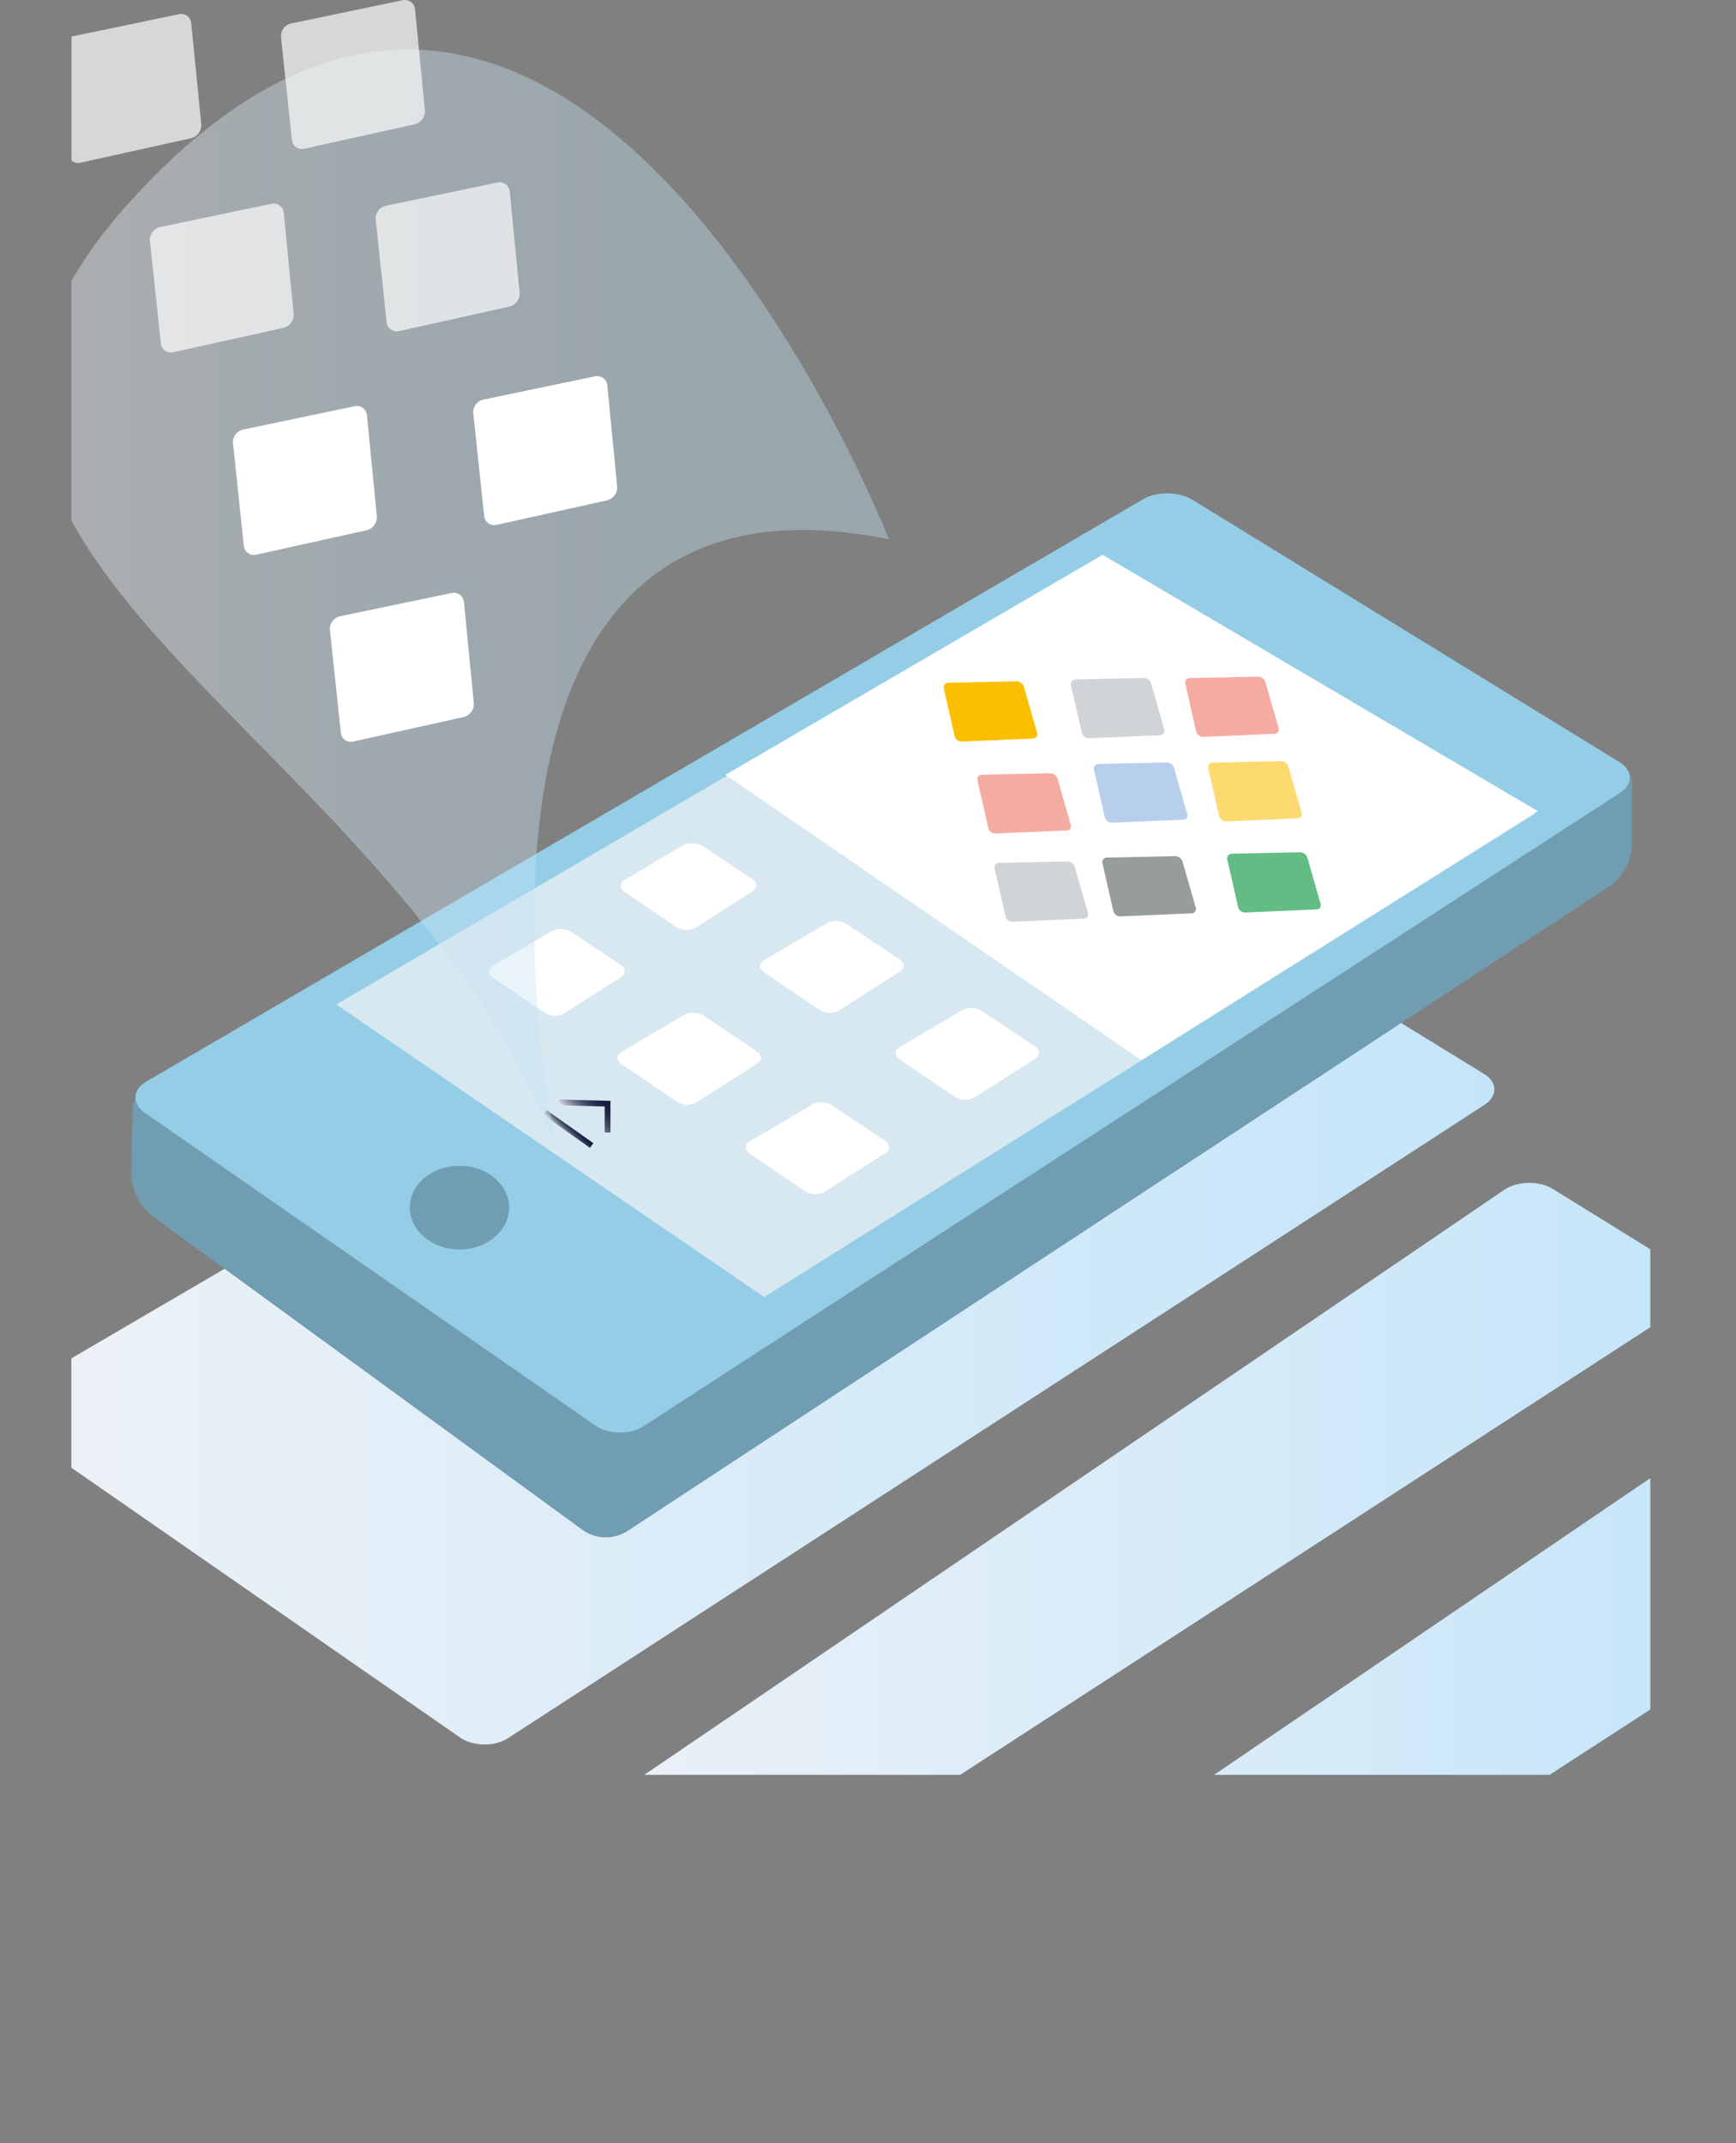 <svg id="bf7548d3-0dd5-459d-b44d-04ed7935a7f5" data-name="圖層 1" xmlns="http://www.w3.org/2000/svg" xmlns:xlink="http://www.w3.org/1999/xlink" viewBox="0 0 601.39 742.42"><rect x="0" y="0" width="601.39" height="742.42" fill="#808080" stroke="none"/><defs><clipPath id="bb4536ff-78cc-423f-9623-1c4d7a64e722" transform="translate(24.72 -130.18)"><rect width="547" height="745" style="fill:none"/></clipPath><linearGradient id="f3d34d0d-92e3-4343-9e41-7aba93afd5a7" x1="-24.72" y1="571.81" x2="492.98" y2="571.81" gradientUnits="userSpaceOnUse"><stop offset="0" stop-color="#eef2f7"/><stop offset="1" stop-color="#c4e5f9"/></linearGradient><linearGradient id="b841cc13-af2d-45fb-a440-f1a2a3340f9d" x1="158.77" y1="671.73" x2="563.33" y2="671.73" xlink:href="#f3d34d0d-92e3-4343-9e41-7aba93afd5a7"/><linearGradient id="fb9c339b-6073-4e24-953d-bfe7b45eb0ed" x1="212.14" y1="753.91" x2="576.67" y2="753.91" xlink:href="#f3d34d0d-92e3-4343-9e41-7aba93afd5a7"/><linearGradient id="b8534bb8-ea4a-4942-bd6e-8e6645aea06b" x1="195.03" y1="393.01" x2="198.79" y2="389.25" gradientUnits="userSpaceOnUse"><stop offset="0" stop-color="#f0f3f8"/><stop offset="0.09" stop-color="#c6cbd5"/><stop offset="0.21" stop-color="#979dae"/><stop offset="0.33" stop-color="#6f768c"/><stop offset="0.45" stop-color="#4d5670"/><stop offset="0.58" stop-color="#343d5a"/><stop offset="0.71" stop-color="#212b4b"/><stop offset="0.85" stop-color="#172042"/><stop offset="1" stop-color="#131d3f"/></linearGradient><linearGradient id="b5665245-bf39-4bc5-be17-b14d63aa9786" x1="200.01" y1="389.2" x2="209.67" y2="379.55" xlink:href="#b8534bb8-ea4a-4942-bd6e-8e6645aea06b"/><linearGradient id="e27be56c-e3ac-4a8a-aafe-17811dc147e0" x1="-11.69" y1="338.17" x2="283.25" y2="338.17" gradientUnits="userSpaceOnUse"><stop offset="0" stop-color="#f0f3f8"/><stop offset="0.18" stop-color="#ddecf5"/><stop offset="0.43" stop-color="#cce5f2"/><stop offset="0.69" stop-color="#c1e1f1"/><stop offset="1" stop-color="#bee0f0"/></linearGradient></defs><title>引導圖1</title><g style="clip-path:url(#bb4536ff-78cc-423f-9623-1c4d7a64e722)"><g style="clip-path:url(#bb4536ff-78cc-423f-9623-1c4d7a64e722)"><path d="M489.56,512.9c4.61-3,4.55-7.8-.14-10.68L341.48,411.35c-4.68-2.88-12.4-3-17.15-.19L-21,613c-4.75,2.77-4.94,7.61-.42,10.74L134.64,732.06c4.52,3.14,12,3.25,16.6.26Z" transform="translate(24.72 -130.18)" style="fill:url(#f3d34d0d-92e3-4343-9e41-7aba93afd5a7)"/><path d="M559.9,581.57c4.62-3,4.57-7.81-.11-10.7L513.15,542c-4.68-2.9-12.23-2.73-16.77.36L162,769.82c-4.55,3.1-4.28,7.71.6,10.25l41.72,21.74c4.88,2.55,12.65,2.18,17.26-.82Z" transform="translate(24.72 -130.18)" style="fill:url(#b841cc13-af2d-45fb-a440-f1a2a3340f9d)"/><path d="M30.21,503.86a12,12,0,0,0-9,10.92L20.77,537c-.11,4.95,3.08,11.39,7.08,14.3L177.46,660.43a14,14,0,0,0,14.79.37L533.13,437c4.14-2.72,7.53-9,7.53-13.94V401.72a7,7,0,0,0-8.8-7.09Z" transform="translate(24.72 -130.18)" style="fill:#709db1"/><path d="M536.45,404.86c4.62-3,4.56-7.8-.13-10.67L388.38,303.32c-4.69-2.88-12.41-3-17.15-.19L25.86,504.92c-4.74,2.78-4.93,7.61-.41,10.75L181.54,624c4.52,3.14,12,3.26,16.6.27Z" transform="translate(24.72 -130.18)" style="fill:#95cde7"/><polygon points="116.49 347.96 264.72 449.3 531.88 281.8 381.13 193.03 116.49 347.96" style="fill:#d7e8f1"/><path d="M235.07,525.53c-1.89,1.11-1.95,3-.13,4.27l19.34,13.1A6.62,6.62,0,0,0,261,543l20.89-13.29c1.86-1.18,1.88-3.14,0-4.36L263.43,513a7,7,0,0,0-6.78-.19Z" transform="translate(24.72 -130.18)" style="fill:#fff"/><path d="M190.69,494.54c-1.9,1.11-2,3-.14,4.27l19.34,13.1a6.62,6.62,0,0,0,6.69.1l20.88-13.3c1.86-1.18,1.88-3.14,0-4.36L219,482a7,7,0,0,0-6.77-.19Z" transform="translate(24.72 -130.18)" style="fill:#fff"/><path d="M146.22,464.62c-1.9,1.12-2,3-.14,4.27l18,12.22a6.62,6.62,0,0,0,6.69.1l19.5-12.41c1.86-1.19,1.88-3.15.05-4.37L173.15,453a7,7,0,0,0-6.78-.2Z" transform="translate(24.72 -130.18)" style="fill:#fff"/><path d="M287,492.86c-1.9,1.12-2,3-.14,4.28l19.34,13.1a6.64,6.64,0,0,0,6.69.09L333.77,497c1.86-1.18,1.88-3.15.05-4.37l-18.47-12.31a7,7,0,0,0-6.77-.19Z" transform="translate(24.72 -130.18)" style="fill:#fff"/><path d="M240.1,462.72c-1.9,1.11-2,3-.14,4.27l19.34,13.1a6.64,6.64,0,0,0,6.69.09l20.88-13.29c1.86-1.18,1.88-3.15.05-4.37l-18.47-12.31a7,7,0,0,0-6.77-.19Z" transform="translate(24.72 -130.18)" style="fill:#fff"/><path d="M191.78,434.89c-1.9,1.12-2,3-.14,4.27l18,12.22a6.62,6.62,0,0,0,6.69.1l19.5-12.41c1.86-1.19,1.88-3.15,0-4.37l-17.21-11.48a7,7,0,0,0-6.78-.19Z" transform="translate(24.72 -130.18)" style="fill:#fff"/><polygon points="251.32 268.4 395.37 367.23 532.72 280.97 381.97 192.19 251.32 268.4" style="fill:#fff"/><path d="M334.54,384a1.5,1.5,0,0,1-1.44,2l-24.67,1.07a2.5,2.5,0,0,1-2.44-1.87l-3.75-16.49a1.58,1.58,0,0,1,1.56-2l23.61-.51a2.75,2.75,0,0,1,2.56,1.87Z" transform="translate(24.72 -130.18)" style="fill:#fabf00"/><path d="M352.17,446.41a1.51,1.51,0,0,1-1.45,2l-24.67,1.06a2.5,2.5,0,0,1-2.44-1.87l-3.75-16.49a1.57,1.57,0,0,1,1.56-2l23.62-.52a2.73,2.73,0,0,1,2.55,1.88Z" transform="translate(24.72 -130.18)" style="fill:#d0d4d7"/><path d="M389.51,444.57a1.51,1.51,0,0,1-1.45,2l-24.66,1.06a2.49,2.49,0,0,1-2.44-1.86l-3.75-16.5a1.56,1.56,0,0,1,1.55-2l23.62-.52a2.74,2.74,0,0,1,2.55,1.88Z" transform="translate(24.72 -130.18)" style="fill:#979d9c"/><path d="M432.75,443.21a1.5,1.5,0,0,1-1.44,2l-24.67,1.07a2.51,2.51,0,0,1-2.44-1.87l-3.75-16.49a1.58,1.58,0,0,1,1.56-2l23.62-.52a2.75,2.75,0,0,1,2.55,1.88Z" transform="translate(24.72 -130.18)" style="fill:#62bc83"/><path d="M346.21,415.86a1.5,1.5,0,0,1-1.44,2l-24.67,1.06a2.49,2.49,0,0,1-2.44-1.86l-3.75-16.5a1.57,1.57,0,0,1,1.56-2l23.61-.52a2.76,2.76,0,0,1,2.56,1.88Z" transform="translate(24.72 -130.18)" style="fill:#f4aca2"/><path d="M386.56,412.13a1.51,1.51,0,0,1-1.44,2l-24.67,1.06a2.49,2.49,0,0,1-2.44-1.86l-3.75-16.5a1.56,1.56,0,0,1,1.55-2l23.62-.52a2.75,2.75,0,0,1,2.56,1.88Z" transform="translate(24.72 -130.18)" style="fill:#b8cfec"/><path d="M426.17,411.66a1.51,1.51,0,0,1-1.45,2l-24.66,1.07a2.53,2.53,0,0,1-2.45-1.87l-3.74-16.49a1.57,1.57,0,0,1,1.55-2l23.62-.52a2.74,2.74,0,0,1,2.55,1.88Z" transform="translate(24.72 -130.18)" style="fill:#fcda6f"/><path d="M378.6,382.84a1.5,1.5,0,0,1-1.44,2l-24.67,1.07a2.51,2.51,0,0,1-2.44-1.87l-3.75-16.49a1.58,1.58,0,0,1,1.56-2l23.62-.52a2.75,2.75,0,0,1,2.55,1.88Z" transform="translate(24.72 -130.18)" style="fill:#d0d4d7"/><path d="M418.21,382.38a1.51,1.51,0,0,1-1.44,2l-24.67,1.06a2.49,2.49,0,0,1-2.44-1.86l-3.75-16.5a1.56,1.56,0,0,1,1.55-2l23.62-.52a2.74,2.74,0,0,1,2.55,1.88Z" transform="translate(24.72 -130.18)" style="fill:#f4aca2"/><ellipse cx="159.17" cy="418.32" rx="17.2" ry="14.5" style="fill:#709db1"/><path d="M569.13,636.9c-4.14-2.56-11.26-2.13-15.8,1L219,865.3c-4.55,3.09-7.55,6-6.66,6.46s6.1.84,11.6.84h81.44a39.88,39.88,0,0,0,18.39-5.44L568.28,708.55c4.61-3,8.39-9.94,8.39-15.44V651.56C576.67,646.06,573.28,639.46,569.13,636.9Z" transform="translate(24.72 -130.18)" style="fill:url(#fb9c339b-6073-4e24-953d-bfe7b45eb0ed)"/></g><line x1="188.85" y1="385.43" x2="204.97" y2="396.82" style="fill:none;stroke-miterlimit:10;stroke-width:2px;stroke:url(#b8534bb8-ea4a-4942-bd6e-8e6645aea06b)"/><polyline points="193.72 381.89 210.47 382.32 210.47 392.32" style="fill:none;stroke-miterlimit:10;stroke-width:2px;stroke:url(#b5665245-bf39-4bc5-be17-b14d63aa9786)"/><path d="M283.25,317s-111-283-262-118c-111.43,121.76,91,180,147,330C168.25,529,115.25,283,283.25,317Z" transform="translate(24.72 -130.18)" style="opacity:0.4;fill:url(#e27be56c-e3ac-4a8a-aafe-17811dc147e0)"/><path d="M98.09,270.91a3.53,3.53,0,0,1,4.31,3.17L105.82,309a4.65,4.65,0,0,1-3.52,4.85l-38.23,8.48a3.51,3.51,0,0,1-4.33-3.11L56,283.75A4.52,4.52,0,0,1,59.45,279Z" transform="translate(24.72 -130.18)" style="fill:#fff"/><path d="M181.36,260.56a3.52,3.52,0,0,1,4.31,3.16l3.41,34.94a4.64,4.64,0,0,1-3.51,4.85L147.34,312a3.5,3.5,0,0,1-4.33-3.11l-3.78-35.49a4.51,4.51,0,0,1,3.49-4.79Z" transform="translate(24.72 -130.18)" style="fill:#fff"/><path d="M131.7,335.61a3.54,3.54,0,0,1,4.31,3.17l3.41,34.94a4.65,4.65,0,0,1-3.51,4.85l-38.23,8.48a3.5,3.5,0,0,1-4.33-3.11l-3.78-35.49a4.51,4.51,0,0,1,3.49-4.79Z" transform="translate(24.72 -130.18)" style="fill:#fff"/><g style="opacity:0.68"><path d="M37.23,135.11a3.51,3.51,0,0,1,4.3,3.16L45,173.21a4.65,4.65,0,0,1-3.52,4.85L3.2,186.54a3.49,3.49,0,0,1-4.32-3.11l-3.79-35.49a4.53,4.53,0,0,1,3.49-4.79Z" transform="translate(24.72 -130.18)" style="fill:#fff"/></g><g style="opacity:0.68"><path d="M114.76,130.26a3.53,3.53,0,0,1,4.31,3.17l3.41,34.94a4.65,4.65,0,0,1-3.51,4.85L80.74,181.7a3.51,3.51,0,0,1-4.33-3.12L72.63,143.1a4.5,4.5,0,0,1,3.49-4.79Z" transform="translate(24.72 -130.18)" style="fill:#fff"/></g><g style="opacity:0.68"><path d="M69.3,200.78A3.52,3.52,0,0,1,73.6,204L77,238.89a4.65,4.65,0,0,1-3.52,4.85l-38.23,8.48A3.5,3.5,0,0,1,31,249.11l-3.79-35.49a4.52,4.52,0,0,1,3.49-4.79Z" transform="translate(24.72 -130.18)" style="fill:#fff"/></g><g style="opacity:0.68"><path d="M147.56,193.42a3.53,3.53,0,0,1,4.31,3.17l3.41,34.94a4.64,4.64,0,0,1-3.51,4.85l-38.23,8.48a3.51,3.51,0,0,1-4.33-3.11l-3.78-35.49a4.51,4.51,0,0,1,3.49-4.79Z" transform="translate(24.72 -130.18)" style="fill:#fff"/></g></g></svg>